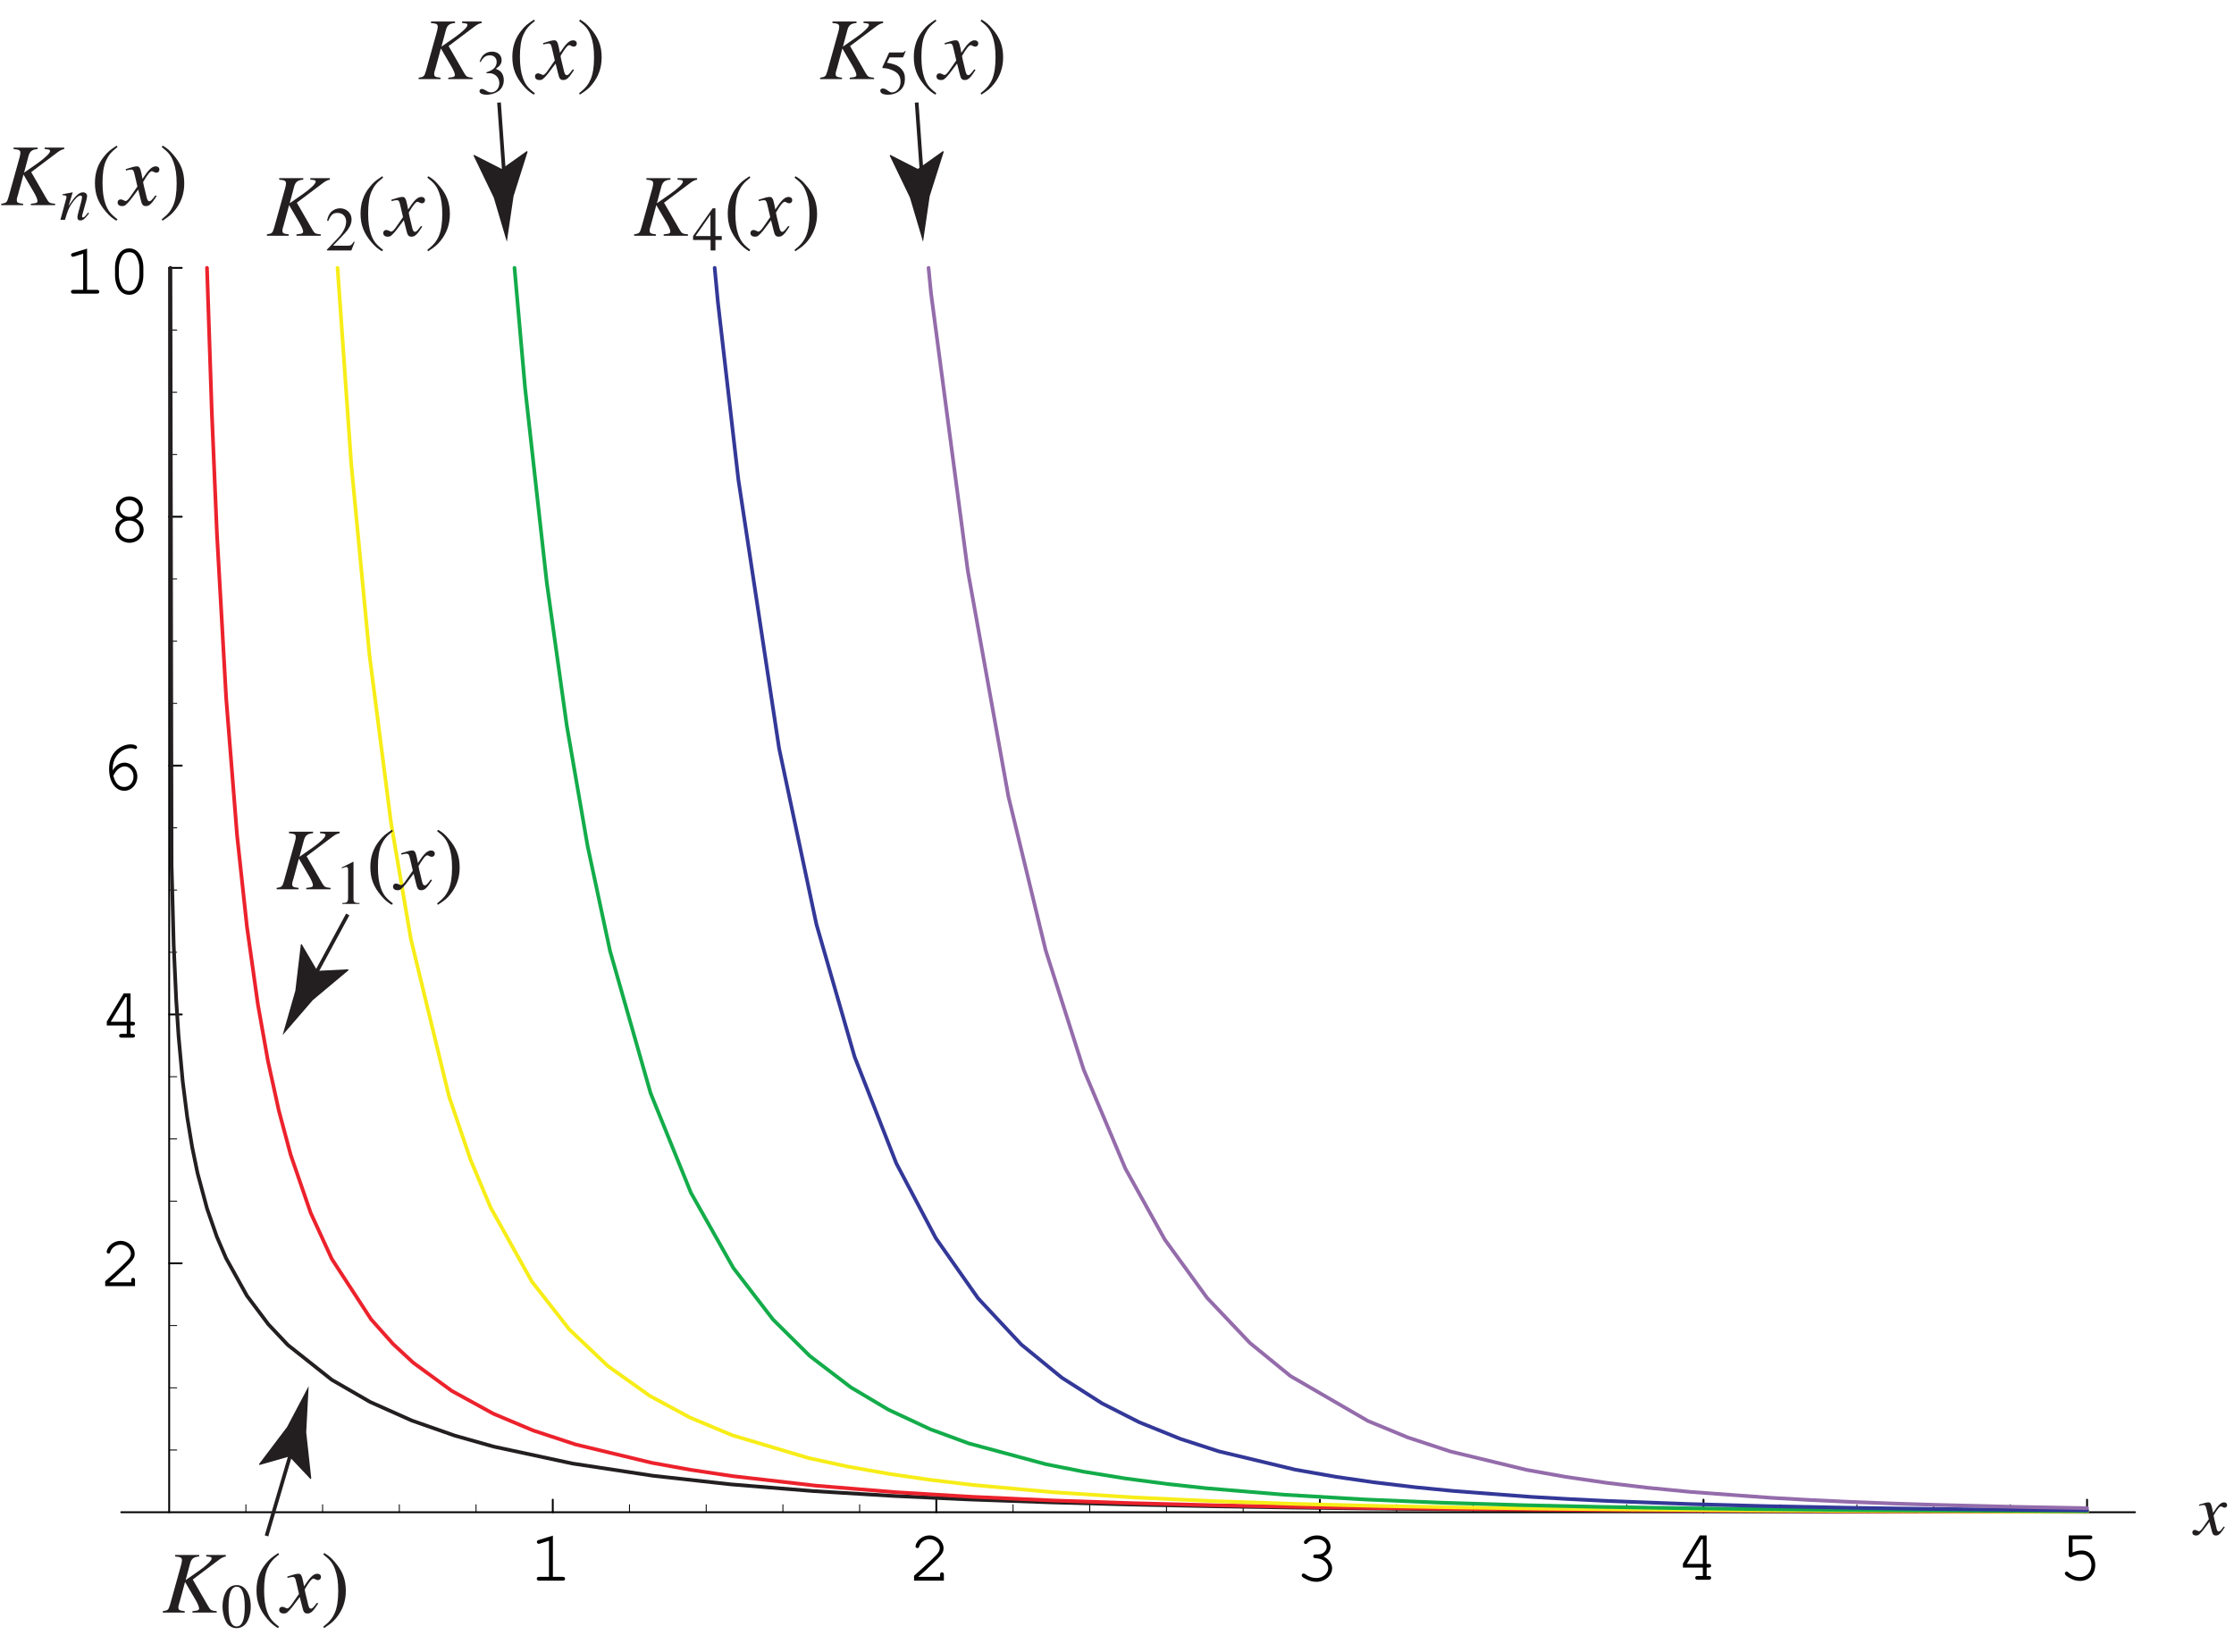 <?xml version="1.0" encoding="UTF-8"?>
<svg xmlns="http://www.w3.org/2000/svg" xmlns:xlink="http://www.w3.org/1999/xlink" width="303.13" height="224.22" viewBox="0 0 303.13 224.22">
<defs>
<g>
<g id="glyph-0-0">
</g>
<g id="glyph-0-1">
<path d="M 3.266 -6.109 L 1.344 -5.516 C 1.156 -5.453 1.094 -5.391 1.094 -5.25 C 1.094 -5.125 1.219 -5 1.328 -5 C 1.359 -5 1.453 -5.031 1.5 -5.031 L 2.734 -5.422 L 2.734 -0.516 L 1.406 -0.516 C 1.188 -0.516 1.078 -0.422 1.078 -0.266 C 1.078 -0.094 1.203 0 1.406 0 L 4.594 0 C 4.812 0 4.922 -0.094 4.922 -0.266 C 4.922 -0.422 4.812 -0.516 4.594 -0.516 L 3.266 -0.516 Z M 3.266 -6.109 "/>
</g>
<g id="glyph-0-2">
<path d="M 1.344 -0.516 C 1.891 -0.969 2.5 -1.531 3.328 -2.328 C 4.578 -3.531 4.781 -3.812 4.781 -4.406 C 4.781 -5.328 3.891 -6.141 2.891 -6.141 C 2.266 -6.141 1.688 -5.859 1.312 -5.391 C 1.109 -5.141 0.984 -4.828 0.984 -4.641 C 0.984 -4.531 1.094 -4.422 1.234 -4.422 C 1.359 -4.422 1.453 -4.484 1.484 -4.641 C 1.656 -5.219 2.25 -5.625 2.891 -5.625 C 3.625 -5.625 4.266 -5.062 4.266 -4.422 C 4.266 -3.984 4.094 -3.734 3.156 -2.844 C 2.328 -2.047 1.578 -1.359 0.875 -0.75 L 0.781 -0.672 L 0.781 0 L 4.828 0 L 4.828 -0.812 C 4.828 -1.016 4.734 -1.125 4.562 -1.125 C 4.391 -1.125 4.312 -1.016 4.312 -0.812 L 4.312 -0.516 Z M 1.344 -0.516 "/>
</g>
<g id="glyph-0-3">
<path d="M 2.781 -3.562 C 2.578 -3.562 2.469 -3.453 2.469 -3.297 C 2.469 -3.141 2.578 -3.047 2.781 -3.047 C 3.734 -3.031 4.5 -2.438 4.5 -1.688 C 4.5 -0.969 3.781 -0.359 2.906 -0.359 C 2.344 -0.359 1.828 -0.531 1.359 -0.891 C 1.266 -0.953 1.219 -0.969 1.141 -0.969 C 1.016 -0.969 0.906 -0.859 0.906 -0.734 C 0.906 -0.562 1.031 -0.438 1.391 -0.266 C 1.906 0.016 2.375 0.156 2.891 0.156 C 4.062 0.156 5.031 -0.672 5.031 -1.688 C 5.031 -2.328 4.562 -2.953 3.875 -3.266 C 4.469 -3.547 4.812 -4.016 4.812 -4.578 C 4.812 -5.469 4.031 -6.141 3 -6.141 C 2.469 -6.141 1.969 -5.984 1.562 -5.688 C 1.328 -5.5 1.203 -5.328 1.203 -5.219 C 1.203 -5.078 1.312 -4.969 1.453 -4.969 C 1.531 -4.969 1.578 -5 1.641 -5.062 C 2 -5.469 2.406 -5.625 3 -5.625 C 3.734 -5.625 4.297 -5.172 4.297 -4.578 C 4.297 -4.25 4.109 -3.953 3.828 -3.766 C 3.594 -3.609 3.391 -3.562 3 -3.562 Z M 2.781 -3.562 "/>
</g>
<g id="glyph-0-4">
<path d="M 3.703 -1.656 L 3.703 -0.516 L 2.984 -0.516 C 2.781 -0.516 2.672 -0.422 2.672 -0.266 C 2.672 -0.094 2.797 0 2.984 0 L 4.5 0 C 4.703 0 4.828 -0.094 4.828 -0.266 C 4.828 -0.422 4.719 -0.516 4.5 -0.516 L 4.219 -0.516 L 4.219 -1.656 L 4.5 -1.656 C 4.719 -1.656 4.828 -1.75 4.828 -1.906 C 4.828 -2.078 4.719 -2.156 4.5 -2.156 L 4.219 -2.156 L 4.219 -6.016 L 3.297 -6.016 L 1 -2.188 L 1 -1.656 Z M 3.703 -2.156 L 1.531 -2.156 L 3.547 -5.5 L 3.703 -5.5 Z M 3.703 -2.156 "/>
</g>
<g id="glyph-0-5">
<path d="M 1.953 -5.5 L 4.312 -5.5 C 4.531 -5.5 4.641 -5.594 4.641 -5.766 C 4.641 -5.922 4.531 -6.016 4.312 -6.016 L 1.438 -6.016 L 1.438 -3.328 C 1.438 -3.172 1.531 -3.062 1.688 -3.062 C 1.75 -3.062 1.797 -3.078 1.922 -3.141 C 2.359 -3.359 2.766 -3.453 3.156 -3.453 C 3.969 -3.453 4.516 -2.875 4.516 -2.031 C 4.516 -1.031 3.875 -0.359 2.922 -0.359 C 2.359 -0.359 1.844 -0.578 1.359 -1 C 1.281 -1.094 1.219 -1.109 1.156 -1.109 C 1.016 -1.109 0.906 -1 0.906 -0.859 C 0.906 -0.703 1.047 -0.562 1.391 -0.344 C 1.906 -0.016 2.406 0.156 2.938 0.156 C 4.172 0.156 5.031 -0.75 5.031 -2.016 C 5.031 -3.156 4.266 -3.969 3.203 -3.969 C 2.781 -3.969 2.438 -3.891 1.953 -3.703 Z M 1.953 -5.5 "/>
</g>
<g id="glyph-0-6">
<path d="M 1.812 -2.609 C 1.797 -2.719 1.797 -2.797 1.797 -2.844 C 1.797 -3.453 1.969 -4.047 2.25 -4.469 C 2.734 -5.188 3.5 -5.625 4.25 -5.625 C 4.422 -5.625 4.578 -5.609 4.672 -5.562 C 4.781 -5.516 4.812 -5.5 4.875 -5.5 C 5.016 -5.5 5.109 -5.609 5.109 -5.734 C 5.109 -5.969 4.75 -6.141 4.25 -6.141 C 3.609 -6.141 2.953 -5.891 2.406 -5.438 C 1.672 -4.812 1.312 -3.953 1.312 -2.797 C 1.312 -1.062 2.156 0.156 3.375 0.156 C 4.359 0.156 5.141 -0.703 5.141 -1.781 C 5.141 -2.812 4.359 -3.656 3.422 -3.656 C 2.766 -3.656 2.172 -3.281 1.812 -2.609 Z M 1.891 -1.891 C 2.109 -2.281 2.219 -2.453 2.359 -2.609 C 2.688 -2.953 3.062 -3.156 3.422 -3.156 C 4.078 -3.156 4.625 -2.531 4.625 -1.781 C 4.625 -0.984 4.094 -0.359 3.375 -0.359 C 2.625 -0.359 2.156 -0.844 1.891 -1.891 Z M 1.891 -1.891 "/>
</g>
<g id="glyph-0-7">
<path d="M 3.875 -3.109 C 4.5 -3.438 4.812 -3.891 4.812 -4.469 C 4.812 -5.391 3.984 -6.141 2.984 -6.141 C 2 -6.141 1.172 -5.391 1.172 -4.469 C 1.172 -3.891 1.5 -3.438 2.125 -3.109 C 1.453 -2.797 1.078 -2.25 1.078 -1.625 C 1.078 -0.641 1.938 0.156 3 0.156 C 4.062 0.156 4.922 -0.641 4.922 -1.625 C 4.922 -2.25 4.531 -2.797 3.875 -3.109 Z M 2.969 -5.625 C 3.703 -5.625 4.281 -5.109 4.281 -4.453 C 4.281 -3.844 3.719 -3.359 2.984 -3.359 C 2.266 -3.359 1.688 -3.844 1.688 -4.453 C 1.688 -5.109 2.266 -5.625 2.969 -5.625 Z M 2.969 -2.859 C 3.781 -2.859 4.391 -2.328 4.391 -1.625 C 4.391 -0.922 3.781 -0.359 3 -0.359 C 2.219 -0.359 1.594 -0.922 1.594 -1.625 C 1.594 -2.312 2.203 -2.859 2.969 -2.859 Z M 2.969 -2.859 "/>
</g>
<g id="glyph-0-8">
<path d="M 4.922 -3.484 C 4.922 -5.062 4.141 -6.141 3 -6.141 C 1.859 -6.141 1.078 -5.062 1.078 -3.484 L 1.078 -2.516 C 1.078 -0.922 1.859 0.156 3 0.156 C 4.141 0.156 4.922 -0.922 4.922 -2.516 Z M 1.594 -3.422 C 1.594 -4.047 1.781 -4.688 2.062 -5.141 C 2.266 -5.469 2.594 -5.625 3 -5.625 C 3.406 -5.625 3.719 -5.469 3.922 -5.141 C 4.219 -4.688 4.391 -4.047 4.391 -3.422 L 4.391 -2.562 C 4.391 -1.953 4.219 -1.297 3.922 -0.844 C 3.719 -0.531 3.391 -0.359 3 -0.359 C 2.609 -0.359 2.266 -0.531 2.062 -0.844 C 1.781 -1.297 1.594 -1.953 1.594 -2.562 Z M 1.594 -3.422 "/>
</g>
<g id="glyph-1-0">
</g>
<g id="glyph-1-1">
<path d="M 4 -1.109 C 3.922 -1.016 3.875 -0.953 3.781 -0.844 C 3.562 -0.531 3.438 -0.438 3.312 -0.438 C 3.188 -0.438 3.094 -0.562 3.016 -0.844 C 2.984 -0.953 2.984 -0.984 2.984 -1 C 2.734 -2.031 2.625 -2.484 2.625 -2.625 C 3.078 -3.406 3.422 -3.844 3.594 -3.844 C 3.656 -3.844 3.75 -3.812 3.844 -3.766 C 3.953 -3.688 4.031 -3.672 4.109 -3.672 C 4.312 -3.672 4.453 -3.812 4.453 -4.031 C 4.453 -4.25 4.281 -4.391 4.047 -4.391 C 3.609 -4.391 3.234 -4.031 2.547 -2.969 L 2.438 -3.516 C 2.297 -4.203 2.188 -4.391 1.906 -4.391 C 1.688 -4.391 1.359 -4.312 0.75 -4.109 C 0.688 -4.094 0.688 -4.094 0.641 -4.062 L 0.672 -3.922 C 1.062 -4.016 1.141 -4.031 1.234 -4.031 C 1.484 -4.031 1.547 -3.938 1.688 -3.344 L 1.969 -2.109 L 1.156 -0.953 C 0.953 -0.641 0.75 -0.469 0.641 -0.469 C 0.594 -0.469 0.484 -0.5 0.391 -0.562 C 0.266 -0.625 0.156 -0.656 0.062 -0.656 C -0.125 -0.656 -0.266 -0.516 -0.266 -0.312 C -0.266 -0.047 -0.078 0.109 0.234 0.109 C 0.531 0.109 0.656 0.016 1.156 -0.578 C 1.422 -0.906 1.641 -1.203 2.047 -1.75 L 2.359 -0.562 C 2.484 -0.047 2.609 0.109 2.938 0.109 C 3.312 0.109 3.562 -0.125 4.141 -1.031 Z M 4 -1.109 "/>
</g>
<g id="glyph-2-0">
</g>
<g id="glyph-2-1">
<path d="M 8.625 -7.812 L 5.969 -7.812 L 5.969 -7.609 C 6.125 -7.609 6.234 -7.594 6.297 -7.578 C 6.438 -7.562 6.562 -7.547 6.641 -7.5 C 6.672 -7.469 6.703 -7.406 6.703 -7.344 C 6.703 -7.062 6.047 -6.422 4.984 -5.672 L 3.172 -4.406 L 3.797 -6.734 C 3.984 -7.328 4.297 -7.562 5.016 -7.609 L 5.016 -7.812 L 1.75 -7.812 L 1.75 -7.609 C 2.5 -7.547 2.672 -7.453 2.672 -7.094 C 2.672 -6.922 2.625 -6.688 2.531 -6.359 L 1.062 -1.078 C 0.844 -0.359 0.781 -0.297 0.078 -0.188 L 0.078 0 L 3.047 0 L 3.047 -0.188 C 2.297 -0.281 2.188 -0.344 2.188 -0.719 C 2.188 -0.844 2.203 -0.938 2.281 -1.188 C 2.312 -1.25 2.328 -1.344 2.359 -1.438 L 3.094 -4.156 L 4.547 -1.672 C 4.828 -1.188 5 -0.766 5 -0.531 C 5 -0.359 4.828 -0.266 4.453 -0.234 C 4.391 -0.234 4.25 -0.219 4.094 -0.188 L 4.094 0 L 7.391 0 L 7.391 -0.188 C 6.641 -0.266 6.562 -0.297 6.234 -0.859 L 4.141 -4.484 L 7.734 -7.188 C 8.062 -7.438 8.344 -7.562 8.625 -7.609 Z M 8.625 -7.812 "/>
</g>
<g id="glyph-2-2">
<path d="M 4.812 -1.328 C 4.703 -1.219 4.656 -1.141 4.547 -1 C 4.266 -0.641 4.125 -0.531 3.984 -0.531 C 3.812 -0.531 3.703 -0.688 3.625 -1.016 C 3.578 -1.141 3.578 -1.172 3.578 -1.203 C 3.281 -2.422 3.141 -2.969 3.141 -3.156 C 3.688 -4.094 4.094 -4.609 4.312 -4.609 C 4.391 -4.609 4.5 -4.562 4.609 -4.5 C 4.75 -4.422 4.828 -4.406 4.938 -4.406 C 5.172 -4.406 5.344 -4.578 5.344 -4.828 C 5.344 -5.094 5.141 -5.266 4.859 -5.266 C 4.328 -5.266 3.891 -4.844 3.047 -3.562 L 2.922 -4.219 C 2.75 -5.031 2.625 -5.266 2.297 -5.266 C 2.016 -5.266 1.641 -5.172 0.891 -4.922 C 0.828 -4.906 0.828 -4.906 0.766 -4.875 L 0.812 -4.703 C 1.281 -4.812 1.359 -4.828 1.484 -4.828 C 1.781 -4.828 1.859 -4.719 2.016 -4 L 2.359 -2.531 L 1.391 -1.141 C 1.141 -0.781 0.906 -0.562 0.781 -0.562 C 0.703 -0.562 0.578 -0.594 0.469 -0.672 C 0.312 -0.75 0.188 -0.781 0.078 -0.781 C -0.156 -0.781 -0.328 -0.609 -0.328 -0.375 C -0.328 -0.062 -0.094 0.125 0.281 0.125 C 0.641 0.125 0.781 0.031 1.391 -0.688 C 1.703 -1.094 1.969 -1.453 2.469 -2.109 L 2.828 -0.672 C 2.969 -0.047 3.125 0.125 3.516 0.125 C 3.969 0.125 4.281 -0.156 4.969 -1.234 Z M 4.812 -1.328 "/>
</g>
<g id="glyph-3-0">
</g>
<g id="glyph-3-1">
<path d="M 2.156 -5.719 C 1.688 -5.719 1.328 -5.594 1.016 -5.281 C 0.531 -4.812 0.203 -3.844 0.203 -2.844 C 0.203 -1.906 0.484 -0.938 0.875 -0.453 C 1.188 -0.078 1.625 0.125 2.125 0.125 C 2.547 0.125 2.906 -0.031 3.219 -0.328 C 3.703 -0.781 4.031 -1.766 4.031 -2.797 C 4.031 -4.531 3.266 -5.719 2.156 -5.719 Z M 2.125 -5.5 C 2.844 -5.5 3.219 -4.547 3.219 -2.781 C 3.219 -1 2.844 -0.109 2.125 -0.109 C 1.391 -0.109 1.016 -1 1.016 -2.766 C 1.016 -4.578 1.391 -5.5 2.125 -5.5 Z M 2.125 -5.5 "/>
</g>
<g id="glyph-3-2">
<path d="M 1 0 L 3.344 0 L 3.344 -0.125 C 2.688 -0.125 2.547 -0.219 2.531 -0.625 L 2.531 -5.703 L 2.469 -5.719 L 0.938 -4.953 L 0.938 -4.828 C 1.266 -4.969 1.469 -5.016 1.547 -5.016 C 1.734 -5.016 1.797 -4.891 1.797 -4.625 L 1.797 -0.781 C 1.781 -0.25 1.641 -0.141 1 -0.125 Z M 1 0 "/>
</g>
<g id="glyph-3-3">
<path d="M 4 -1.953 L 3.141 -1.953 L 3.141 -5.719 L 2.766 -5.719 L 0.109 -1.953 L 0.109 -1.422 L 2.484 -1.422 L 2.484 0 L 3.141 0 L 3.141 -1.422 L 4 -1.422 Z M 2.469 -1.953 L 0.438 -1.953 L 2.469 -4.859 Z M 2.469 -1.953 "/>
</g>
<g id="glyph-3-4">
<path d="M 1.531 -4.938 L 3.188 -4.938 C 3.344 -4.938 3.359 -4.953 3.391 -5.016 L 3.703 -5.766 L 3.641 -5.828 C 3.5 -5.656 3.438 -5.609 3.25 -5.609 L 1.469 -5.609 L 0.547 -3.594 C 0.547 -3.578 0.547 -3.578 0.547 -3.562 C 0.547 -3.5 0.578 -3.484 0.641 -3.484 C 0.922 -3.484 1.25 -3.438 1.594 -3.312 C 2.578 -3 3.016 -2.484 3.016 -1.641 C 3.016 -0.828 2.5 -0.188 1.844 -0.188 C 1.672 -0.188 1.531 -0.25 1.281 -0.438 C 1 -0.641 0.828 -0.719 0.625 -0.719 C 0.391 -0.719 0.266 -0.625 0.266 -0.406 C 0.266 -0.078 0.656 0.125 1.297 0.125 C 2 0.125 2.609 -0.109 3.047 -0.547 C 3.438 -0.922 3.609 -1.406 3.609 -2.047 C 3.609 -2.656 3.453 -3.047 3.031 -3.469 C 2.656 -3.844 2.172 -4.047 1.172 -4.219 Z M 1.531 -4.938 "/>
</g>
<g id="glyph-3-5">
<path d="M 1.297 -2.797 C 1.797 -2.797 1.984 -2.781 2.188 -2.703 C 2.719 -2.5 3.047 -2.031 3.047 -1.453 C 3.047 -0.734 2.562 -0.188 1.938 -0.188 C 1.703 -0.188 1.531 -0.25 1.219 -0.453 C 0.969 -0.594 0.828 -0.656 0.688 -0.656 C 0.484 -0.656 0.359 -0.547 0.359 -0.359 C 0.359 -0.062 0.734 0.125 1.328 0.125 C 1.969 0.125 2.641 -0.109 3.047 -0.453 C 3.438 -0.797 3.656 -1.281 3.656 -1.859 C 3.656 -2.297 3.516 -2.688 3.281 -2.953 C 3.094 -3.141 2.938 -3.234 2.578 -3.391 C 3.156 -3.797 3.359 -4.109 3.359 -4.562 C 3.359 -5.266 2.828 -5.719 2.047 -5.719 C 1.625 -5.719 1.25 -5.578 0.938 -5.312 C 0.688 -5.078 0.562 -4.859 0.375 -4.359 L 0.516 -4.312 C 0.844 -4.953 1.234 -5.219 1.766 -5.219 C 2.328 -5.219 2.688 -4.859 2.688 -4.312 C 2.688 -4 2.562 -3.703 2.359 -3.484 C 2.094 -3.234 1.859 -3.109 1.281 -2.906 Z M 1.297 -2.797 "/>
</g>
<g id="glyph-3-6">
<path d="M 4.016 -1.156 L 3.906 -1.203 C 3.594 -0.719 3.5 -0.656 3.109 -0.641 L 1.078 -0.641 L 2.5 -2.141 C 3.266 -2.922 3.594 -3.562 3.594 -4.219 C 3.594 -5.078 2.906 -5.719 2.031 -5.719 C 1.562 -5.719 1.125 -5.531 0.797 -5.203 C 0.531 -4.906 0.406 -4.641 0.266 -4.047 L 0.438 -4 C 0.781 -4.828 1.078 -5.094 1.672 -5.094 C 2.391 -5.094 2.859 -4.609 2.859 -3.906 C 2.859 -3.234 2.469 -2.453 1.766 -1.703 L 0.25 -0.109 L 0.25 0 L 3.562 0 Z M 4.016 -1.156 "/>
</g>
<g id="glyph-4-0">
</g>
<g id="glyph-4-1">
<path d="M 3.531 -8.078 C 2.641 -7.5 2.281 -7.203 1.844 -6.641 C 0.984 -5.609 0.578 -4.406 0.578 -3.016 C 0.578 -1.484 1.016 -0.328 2.062 0.891 C 2.562 1.469 2.875 1.734 3.484 2.109 L 3.641 1.922 C 2.672 1.172 2.344 0.734 2.016 -0.141 C 1.734 -0.938 1.609 -1.844 1.609 -3.047 C 1.609 -4.297 1.75 -5.297 2.078 -6.031 C 2.422 -6.766 2.766 -7.203 3.641 -7.891 Z M 3.531 -8.078 "/>
</g>
<g id="glyph-4-2">
<path d="M 0.453 2.109 C 1.344 1.531 1.703 1.234 2.141 0.688 C 2.984 -0.359 3.406 -1.547 3.406 -2.953 C 3.406 -4.484 2.969 -5.641 1.906 -6.859 C 1.422 -7.438 1.109 -7.703 0.484 -8.078 L 0.344 -7.891 C 1.297 -7.141 1.625 -6.719 1.953 -5.828 C 2.25 -5.016 2.375 -4.125 2.375 -2.922 C 2.375 -1.656 2.219 -0.688 1.906 0.047 C 1.578 0.781 1.203 1.234 0.344 1.922 Z M 0.453 2.109 "/>
</g>
<g id="glyph-5-0">
</g>
<g id="glyph-5-1">
<path d="M 3.891 -0.984 C 3.438 -0.422 3.344 -0.328 3.203 -0.328 C 3.125 -0.328 3.062 -0.375 3.062 -0.453 C 3.062 -0.531 3.094 -0.688 3.188 -0.984 L 3.672 -2.734 C 3.703 -2.906 3.75 -3.094 3.75 -3.219 C 3.75 -3.531 3.516 -3.734 3.188 -3.734 C 2.641 -3.734 2.109 -3.219 1.234 -1.875 L 1.797 -3.719 L 1.781 -3.734 C 1.328 -3.641 1.141 -3.609 0.406 -3.469 L 0.406 -3.344 C 0.844 -3.328 0.953 -3.281 0.953 -3.109 C 0.953 -3.062 0.938 -3 0.938 -2.969 L 0.125 0 L 0.75 0 C 1.156 -1.344 1.234 -1.531 1.594 -2.094 C 2.109 -2.875 2.547 -3.297 2.859 -3.297 C 2.984 -3.297 3.062 -3.203 3.062 -3.062 C 3.062 -2.953 3 -2.672 2.938 -2.406 L 2.562 -1.016 C 2.453 -0.578 2.438 -0.469 2.438 -0.375 C 2.438 -0.062 2.547 0.078 2.828 0.078 C 3.203 0.078 3.422 -0.094 4.016 -0.875 Z M 3.891 -0.984 "/>
</g>
</g>
<clipPath id="clip-0">
<path clip-rule="nonzero" d="M 297 203 L 302.172 203 L 302.172 209 L 297 209 Z M 297 203 "/>
</clipPath>
<clipPath id="clip-1">
<path clip-rule="nonzero" d="M 0.094 20 L 9 20 L 9 28 L 0.094 28 Z M 0.094 20 "/>
</clipPath>
</defs>
<path fill="none" stroke-width="2.5" stroke-linecap="round" stroke-linejoin="round" stroke="rgb(0%, 0%, 0%)" stroke-opacity="1" stroke-miterlimit="10" d="M 749.139 182.168 L 749.139 199.219 " transform="matrix(0.1, 0, 0, -0.1, 0.092, 223.443)"/>
<g fill="rgb(0%, 0%, 0%)" fill-opacity="1">
<use xlink:href="#glyph-0-1" x="71.755" y="214.513"/>
</g>
<path fill="none" stroke-width="2.5" stroke-linecap="round" stroke-linejoin="round" stroke="rgb(0%, 0%, 0%)" stroke-opacity="1" stroke-miterlimit="10" d="M 1269.576 182.168 L 1269.576 199.219 " transform="matrix(0.1, 0, 0, -0.1, 0.092, 223.443)"/>
<g fill="rgb(0%, 0%, 0%)" fill-opacity="1">
<use xlink:href="#glyph-0-2" x="123.246" y="214.513"/>
</g>
<path fill="none" stroke-width="2.5" stroke-linecap="round" stroke-linejoin="round" stroke="rgb(0%, 0%, 0%)" stroke-opacity="1" stroke-miterlimit="10" d="M 1790.052 182.168 L 1790.052 199.219 " transform="matrix(0.1, 0, 0, -0.1, 0.092, 223.443)"/>
<g fill="rgb(0%, 0%, 0%)" fill-opacity="1">
<use xlink:href="#glyph-0-3" x="175.723" y="214.513"/>
</g>
<path fill="none" stroke-width="2.5" stroke-linecap="round" stroke-linejoin="round" stroke="rgb(0%, 0%, 0%)" stroke-opacity="1" stroke-miterlimit="10" d="M 2310.528 182.168 L 2310.528 199.219 " transform="matrix(0.1, 0, 0, -0.1, 0.092, 223.443)"/>
<g fill="rgb(0%, 0%, 0%)" fill-opacity="1">
<use xlink:href="#glyph-0-4" x="227.353" y="214.393"/>
</g>
<path fill="none" stroke-width="2.5" stroke-linecap="round" stroke-linejoin="round" stroke="rgb(0%, 0%, 0%)" stroke-opacity="1" stroke-miterlimit="10" d="M 2831.004 182.168 L 2831.004 199.219 " transform="matrix(0.1, 0, 0, -0.1, 0.092, 223.443)"/>
<g fill="rgb(0%, 0%, 0%)" fill-opacity="1">
<use xlink:href="#glyph-0-5" x="279.272" y="214.393"/>
</g>
<path fill="none" stroke-width="1.25" stroke-linecap="round" stroke-linejoin="round" stroke="rgb(0%, 0%, 0%)" stroke-opacity="1" stroke-miterlimit="10" d="M 332.734 182.168 L 332.734 192.399 " transform="matrix(0.1, 0, 0, -0.1, 0.092, 223.443)"/>
<path fill="none" stroke-width="1.25" stroke-linecap="round" stroke-linejoin="round" stroke="rgb(0%, 0%, 0%)" stroke-opacity="1" stroke-miterlimit="10" d="M 436.806 182.168 L 436.806 192.399 " transform="matrix(0.1, 0, 0, -0.1, 0.092, 223.443)"/>
<path fill="none" stroke-width="1.25" stroke-linecap="round" stroke-linejoin="round" stroke="rgb(0%, 0%, 0%)" stroke-opacity="1" stroke-miterlimit="10" d="M 540.917 182.168 L 540.917 192.399 " transform="matrix(0.1, 0, 0, -0.1, 0.092, 223.443)"/>
<path fill="none" stroke-width="1.25" stroke-linecap="round" stroke-linejoin="round" stroke="rgb(0%, 0%, 0%)" stroke-opacity="1" stroke-miterlimit="10" d="M 645.028 182.168 L 645.028 192.399 " transform="matrix(0.1, 0, 0, -0.1, 0.092, 223.443)"/>
<path fill="none" stroke-width="1.25" stroke-linecap="round" stroke-linejoin="round" stroke="rgb(0%, 0%, 0%)" stroke-opacity="1" stroke-miterlimit="10" d="M 853.21 182.168 L 853.21 192.399 " transform="matrix(0.1, 0, 0, -0.1, 0.092, 223.443)"/>
<path fill="none" stroke-width="1.25" stroke-linecap="round" stroke-linejoin="round" stroke="rgb(0%, 0%, 0%)" stroke-opacity="1" stroke-miterlimit="10" d="M 957.321 182.168 L 957.321 192.399 " transform="matrix(0.1, 0, 0, -0.1, 0.092, 223.443)"/>
<path fill="none" stroke-width="1.25" stroke-linecap="round" stroke-linejoin="round" stroke="rgb(0%, 0%, 0%)" stroke-opacity="1" stroke-miterlimit="10" d="M 1061.393 182.168 L 1061.393 192.399 " transform="matrix(0.1, 0, 0, -0.1, 0.092, 223.443)"/>
<path fill="none" stroke-width="1.25" stroke-linecap="round" stroke-linejoin="round" stroke="rgb(0%, 0%, 0%)" stroke-opacity="1" stroke-miterlimit="10" d="M 1165.504 182.168 L 1165.504 192.399 " transform="matrix(0.1, 0, 0, -0.1, 0.092, 223.443)"/>
<path fill="none" stroke-width="1.25" stroke-linecap="round" stroke-linejoin="round" stroke="rgb(0%, 0%, 0%)" stroke-opacity="1" stroke-miterlimit="10" d="M 1373.687 182.168 L 1373.687 192.399 " transform="matrix(0.1, 0, 0, -0.1, 0.092, 223.443)"/>
<path fill="none" stroke-width="1.25" stroke-linecap="round" stroke-linejoin="round" stroke="rgb(0%, 0%, 0%)" stroke-opacity="1" stroke-miterlimit="10" d="M 1477.758 182.168 L 1477.758 192.399 " transform="matrix(0.1, 0, 0, -0.1, 0.092, 223.443)"/>
<path fill="none" stroke-width="1.25" stroke-linecap="round" stroke-linejoin="round" stroke="rgb(0%, 0%, 0%)" stroke-opacity="1" stroke-miterlimit="10" d="M 1581.869 182.168 L 1581.869 192.399 " transform="matrix(0.1, 0, 0, -0.1, 0.092, 223.443)"/>
<path fill="none" stroke-width="1.25" stroke-linecap="round" stroke-linejoin="round" stroke="rgb(0%, 0%, 0%)" stroke-opacity="1" stroke-miterlimit="10" d="M 1685.941 182.168 L 1685.941 192.399 " transform="matrix(0.1, 0, 0, -0.1, 0.092, 223.443)"/>
<path fill="none" stroke-width="1.25" stroke-linecap="round" stroke-linejoin="round" stroke="rgb(0%, 0%, 0%)" stroke-opacity="1" stroke-miterlimit="10" d="M 1894.124 182.168 L 1894.124 192.399 " transform="matrix(0.1, 0, 0, -0.1, 0.092, 223.443)"/>
<path fill="none" stroke-width="1.25" stroke-linecap="round" stroke-linejoin="round" stroke="rgb(0%, 0%, 0%)" stroke-opacity="1" stroke-miterlimit="10" d="M 1998.234 182.168 L 1998.234 192.399 " transform="matrix(0.1, 0, 0, -0.1, 0.092, 223.443)"/>
<path fill="none" stroke-width="1.25" stroke-linecap="round" stroke-linejoin="round" stroke="rgb(0%, 0%, 0%)" stroke-opacity="1" stroke-miterlimit="10" d="M 2102.345 182.168 L 2102.345 192.399 " transform="matrix(0.1, 0, 0, -0.1, 0.092, 223.443)"/>
<path fill="none" stroke-width="1.25" stroke-linecap="round" stroke-linejoin="round" stroke="rgb(0%, 0%, 0%)" stroke-opacity="1" stroke-miterlimit="10" d="M 2206.456 182.168 L 2206.456 192.399 " transform="matrix(0.1, 0, 0, -0.1, 0.092, 223.443)"/>
<path fill="none" stroke-width="1.25" stroke-linecap="round" stroke-linejoin="round" stroke="rgb(0%, 0%, 0%)" stroke-opacity="1" stroke-miterlimit="10" d="M 2414.639 182.168 L 2414.639 192.399 " transform="matrix(0.1, 0, 0, -0.1, 0.092, 223.443)"/>
<path fill="none" stroke-width="1.25" stroke-linecap="round" stroke-linejoin="round" stroke="rgb(0%, 0%, 0%)" stroke-opacity="1" stroke-miterlimit="10" d="M 2518.711 182.168 L 2518.711 192.399 " transform="matrix(0.1, 0, 0, -0.1, 0.092, 223.443)"/>
<path fill="none" stroke-width="1.25" stroke-linecap="round" stroke-linejoin="round" stroke="rgb(0%, 0%, 0%)" stroke-opacity="1" stroke-miterlimit="10" d="M 2622.822 182.168 L 2622.822 192.399 " transform="matrix(0.1, 0, 0, -0.1, 0.092, 223.443)"/>
<path fill="none" stroke-width="1.25" stroke-linecap="round" stroke-linejoin="round" stroke="rgb(0%, 0%, 0%)" stroke-opacity="1" stroke-miterlimit="10" d="M 2726.932 182.168 L 2726.932 192.399 " transform="matrix(0.1, 0, 0, -0.1, 0.092, 223.443)"/>
<path fill="none" stroke-width="2.5" stroke-linecap="round" stroke-linejoin="round" stroke="rgb(0%, 0%, 0%)" stroke-opacity="1" stroke-miterlimit="10" d="M 163.593 182.168 L 2896.074 182.168 " transform="matrix(0.1, 0, 0, -0.1, 0.092, 223.443)"/>
<g clip-path="url(#clip-0)">
<g fill="rgb(13.73%, 12.16%, 12.549%)" fill-opacity="1">
<use xlink:href="#glyph-1-1" x="297.744" y="208.279"/>
</g>
</g>
<path fill="none" stroke-width="2.5" stroke-linecap="round" stroke-linejoin="round" stroke="rgb(0%, 0%, 0%)" stroke-opacity="1" stroke-miterlimit="10" d="M 228.623 519.94 L 245.714 519.94 " transform="matrix(0.1, 0, 0, -0.1, 0.092, 223.443)"/>
<g fill="rgb(0%, 0%, 0%)" fill-opacity="1">
<use xlink:href="#glyph-0-2" x="13.493" y="174.541"/>
</g>
<path fill="none" stroke-width="2.5" stroke-linecap="round" stroke-linejoin="round" stroke="rgb(0%, 0%, 0%)" stroke-opacity="1" stroke-miterlimit="10" d="M 228.623 857.674 L 245.714 857.674 " transform="matrix(0.1, 0, 0, -0.1, 0.092, 223.443)"/>
<g fill="rgb(0%, 0%, 0%)" fill-opacity="1">
<use xlink:href="#glyph-0-4" x="13.493" y="140.824"/>
</g>
<path fill="none" stroke-width="2.5" stroke-linecap="round" stroke-linejoin="round" stroke="rgb(0%, 0%, 0%)" stroke-opacity="1" stroke-miterlimit="10" d="M 228.623 1195.446 L 245.714 1195.446 " transform="matrix(0.1, 0, 0, -0.1, 0.092, 223.443)"/>
<g fill="rgb(0%, 0%, 0%)" fill-opacity="1">
<use xlink:href="#glyph-0-6" x="13.493" y="107.159"/>
</g>
<path fill="none" stroke-width="2.5" stroke-linecap="round" stroke-linejoin="round" stroke="rgb(0%, 0%, 0%)" stroke-opacity="1" stroke-miterlimit="10" d="M 228.623 1533.18 L 245.714 1533.18 " transform="matrix(0.1, 0, 0, -0.1, 0.092, 223.443)"/>
<g fill="rgb(0%, 0%, 0%)" fill-opacity="1">
<use xlink:href="#glyph-0-7" x="14.569" y="73.505"/>
</g>
<path fill="none" stroke-width="2.5" stroke-linecap="round" stroke-linejoin="round" stroke="rgb(0%, 0%, 0%)" stroke-opacity="1" stroke-miterlimit="10" d="M 228.623 1870.913 L 245.714 1870.913 " transform="matrix(0.1, 0, 0, -0.1, 0.092, 223.443)"/>
<g fill="rgb(0%, 0%, 0%)" fill-opacity="1">
<use xlink:href="#glyph-0-1" x="8.55" y="39.849"/>
<use xlink:href="#glyph-0-8" x="14.53" y="39.849"/>
</g>
<path fill="none" stroke-width="1.25" stroke-linecap="round" stroke-linejoin="round" stroke="rgb(0%, 0%, 0%)" stroke-opacity="1" stroke-miterlimit="10" d="M 228.623 266.601 L 238.893 266.601 " transform="matrix(0.1, 0, 0, -0.1, 0.092, 223.443)"/>
<path fill="none" stroke-width="1.25" stroke-linecap="round" stroke-linejoin="round" stroke="rgb(0%, 0%, 0%)" stroke-opacity="1" stroke-miterlimit="10" d="M 228.623 351.035 L 238.893 351.035 " transform="matrix(0.1, 0, 0, -0.1, 0.092, 223.443)"/>
<path fill="none" stroke-width="1.25" stroke-linecap="round" stroke-linejoin="round" stroke="rgb(0%, 0%, 0%)" stroke-opacity="1" stroke-miterlimit="10" d="M 228.623 435.507 L 238.893 435.507 " transform="matrix(0.1, 0, 0, -0.1, 0.092, 223.443)"/>
<path fill="none" stroke-width="1.25" stroke-linecap="round" stroke-linejoin="round" stroke="rgb(0%, 0%, 0%)" stroke-opacity="1" stroke-miterlimit="10" d="M 228.623 604.374 L 238.893 604.374 " transform="matrix(0.1, 0, 0, -0.1, 0.092, 223.443)"/>
<path fill="none" stroke-width="1.25" stroke-linecap="round" stroke-linejoin="round" stroke="rgb(0%, 0%, 0%)" stroke-opacity="1" stroke-miterlimit="10" d="M 228.623 688.807 L 238.893 688.807 " transform="matrix(0.1, 0, 0, -0.1, 0.092, 223.443)"/>
<path fill="none" stroke-width="1.25" stroke-linecap="round" stroke-linejoin="round" stroke="rgb(0%, 0%, 0%)" stroke-opacity="1" stroke-miterlimit="10" d="M 228.623 773.24 L 238.893 773.24 " transform="matrix(0.1, 0, 0, -0.1, 0.092, 223.443)"/>
<path fill="none" stroke-width="1.25" stroke-linecap="round" stroke-linejoin="round" stroke="rgb(0%, 0%, 0%)" stroke-opacity="1" stroke-miterlimit="10" d="M 228.623 942.107 L 238.893 942.107 " transform="matrix(0.1, 0, 0, -0.1, 0.092, 223.443)"/>
<path fill="none" stroke-width="1.25" stroke-linecap="round" stroke-linejoin="round" stroke="rgb(0%, 0%, 0%)" stroke-opacity="1" stroke-miterlimit="10" d="M 228.623 1026.54 L 238.893 1026.54 " transform="matrix(0.1, 0, 0, -0.1, 0.092, 223.443)"/>
<path fill="none" stroke-width="1.25" stroke-linecap="round" stroke-linejoin="round" stroke="rgb(0%, 0%, 0%)" stroke-opacity="1" stroke-miterlimit="10" d="M 228.623 1110.974 L 238.893 1110.974 " transform="matrix(0.1, 0, 0, -0.1, 0.092, 223.443)"/>
<path fill="none" stroke-width="1.25" stroke-linecap="round" stroke-linejoin="round" stroke="rgb(0%, 0%, 0%)" stroke-opacity="1" stroke-miterlimit="10" d="M 228.623 1279.88 L 238.893 1279.88 " transform="matrix(0.1, 0, 0, -0.1, 0.092, 223.443)"/>
<path fill="none" stroke-width="1.25" stroke-linecap="round" stroke-linejoin="round" stroke="rgb(0%, 0%, 0%)" stroke-opacity="1" stroke-miterlimit="10" d="M 228.623 1364.274 L 238.893 1364.274 " transform="matrix(0.1, 0, 0, -0.1, 0.092, 223.443)"/>
<path fill="none" stroke-width="1.25" stroke-linecap="round" stroke-linejoin="round" stroke="rgb(0%, 0%, 0%)" stroke-opacity="1" stroke-miterlimit="10" d="M 228.623 1448.746 L 238.893 1448.746 " transform="matrix(0.1, 0, 0, -0.1, 0.092, 223.443)"/>
<path fill="none" stroke-width="1.25" stroke-linecap="round" stroke-linejoin="round" stroke="rgb(0%, 0%, 0%)" stroke-opacity="1" stroke-miterlimit="10" d="M 228.623 1617.613 L 238.893 1617.613 " transform="matrix(0.1, 0, 0, -0.1, 0.092, 223.443)"/>
<path fill="none" stroke-width="1.25" stroke-linecap="round" stroke-linejoin="round" stroke="rgb(0%, 0%, 0%)" stroke-opacity="1" stroke-miterlimit="10" d="M 228.623 1702.046 L 238.893 1702.046 " transform="matrix(0.1, 0, 0, -0.1, 0.092, 223.443)"/>
<path fill="none" stroke-width="1.25" stroke-linecap="round" stroke-linejoin="round" stroke="rgb(0%, 0%, 0%)" stroke-opacity="1" stroke-miterlimit="10" d="M 228.623 1786.519 L 238.893 1786.519 " transform="matrix(0.1, 0, 0, -0.1, 0.092, 223.443)"/>
<path fill="none" stroke-width="2.5" stroke-linecap="round" stroke-linejoin="round" stroke="rgb(0%, 0%, 0%)" stroke-opacity="1" stroke-miterlimit="10" d="M 228.623 182.168 L 228.623 1870.913 " transform="matrix(0.1, 0, 0, -0.1, 0.092, 223.443)"/>
<path fill="none" stroke-width="5" stroke-linecap="round" stroke-linejoin="round" stroke="rgb(13.73%, 12.16%, 12.549%)" stroke-opacity="1" stroke-miterlimit="10" d="M 230.348 1870.913 L 231.877 1060.957 L 234.777 951.711 L 238.148 877.743 L 241.324 828.941 L 247.007 766.694 L 253.161 718.049 L 259.943 677.048 L 267.116 642.396 L 280.052 594.143 L 293.34 555.925 L 305.805 526.879 L 334.184 475.881 L 363.191 437.232 L 389.65 409.166 L 449.349 361.814 L 501.209 331.867 L 557.85 306.584 L 616.099 286.161 L 668.9 271.227 L 775.833 248.256 L 885.314 231.636 L 990.64 219.994 L 1102.669 210.861 L 1210.582 204.315 L 1314.34 199.494 L 1424.801 195.574 L 1531.146 192.673 L 1644.155 190.282 L 1753.009 188.518 L 1857.747 187.225 L 1969.188 186.127 L 2076.474 185.265 L 2179.645 184.637 L 2289.478 184.128 L 2395.197 183.736 L 2507.617 183.383 L 2615.883 183.148 L 2720.034 182.952 L 2830.887 182.795 L 2831.004 182.795 " transform="matrix(0.1, 0, 0, -0.1, 0.092, 223.443)"/>
<path fill="none" stroke-width="5" stroke-linecap="round" stroke-linejoin="round" stroke="rgb(92.32%, 13.478%, 17.372%)" stroke-opacity="1" stroke-miterlimit="10" d="M 279.934 1870.913 L 280.052 1868.012 L 286.519 1673.941 L 293.457 1509.621 L 305.922 1287.562 L 320.739 1100.978 L 334.184 976.602 L 349.041 871.197 L 362.682 794.486 L 377.381 727.378 L 393.492 667.248 L 420.656 588.381 L 449.349 525.82 L 502.659 443.896 L 532.528 410.42 L 559.771 385.137 L 611.944 346.919 L 668.664 315.795 L 722.68 293.06 L 780.105 274.127 L 883.276 249.276 L 936.115 239.711 L 993.149 231.166 L 1105.57 218.27 L 1213.796 209.372 L 1317.946 203.1 L 1428.76 198.082 L 1535.458 194.476 L 1648.859 191.576 L 1758.105 189.459 L 1863.196 187.891 L 1975.029 186.637 L 2082.707 185.657 L 2186.191 184.951 L 2296.456 184.363 L 2402.527 183.893 L 2515.34 183.501 L 2623.958 183.226 L 2728.461 182.991 L 2831.004 182.834 " transform="matrix(0.1, 0, 0, -0.1, 0.092, 223.443)"/>
<path fill="none" stroke-width="5" stroke-linecap="round" stroke-linejoin="round" stroke="rgb(96.738%, 92.749%, 9.641%)" stroke-opacity="1" stroke-miterlimit="10" d="M 457.111 1870.913 L 475.651 1605.187 L 500.346 1346.125 L 529.706 1117.52 L 556.635 959.864 L 608.338 746.546 L 637.619 660.31 L 664.901 595.437 L 720.798 495.167 L 771.599 430.255 L 824.008 380.473 L 880.845 340.059 L 935.135 310.739 L 992.678 286.632 L 1096.162 255.704 L 1149.315 244.141 L 1206.388 234.067 L 1260.364 226.227 L 1319.201 219.171 L 1427.859 209.332 L 1539.065 202.159 L 1646.115 197.22 L 1759.869 193.379 L 1869.507 190.674 L 1974.99 188.714 L 2087.176 187.146 L 2195.206 186.009 L 2299.121 185.186 L 2409.7 184.481 L 2516.163 184.01 L 2629.368 183.579 L 2738.339 183.265 L 2831.004 183.069 " transform="matrix(0.1, 0, 0, -0.1, 0.092, 223.443)"/>
<path fill="none" stroke-width="5" stroke-linecap="round" stroke-linejoin="round" stroke="rgb(7.423%, 67.311%, 29.041%)" stroke-opacity="1" stroke-miterlimit="10" d="M 697.201 1870.913 L 711.547 1707.887 L 740.946 1444.199 L 768.189 1249.422 L 796.373 1086.357 L 826.83 943.91 L 881.982 750.545 L 936.585 615.741 L 994.129 513.708 L 1047.909 443.778 L 1098.043 394.074 L 1153.784 351.505 L 1204.506 321.361 L 1261.148 294.902 L 1313.556 275.578 L 1418.412 247.276 L 1469.527 237.163 L 1525.855 228.03 L 1583.28 220.465 L 1635.845 214.742 L 1741.681 205.922 L 1850.104 199.533 L 1954.411 195.143 L 2065.381 191.772 L 2172.197 189.38 L 2285.755 187.538 L 2395.118 186.245 L 2500.366 185.265 L 2612.316 184.559 L 2720.151 184.01 L 2823.831 183.579 L 2831.004 183.54 " transform="matrix(0.1, 0, 0, -0.1, 0.092, 223.443)"/>
<path fill="none" stroke-width="5" stroke-linecap="round" stroke-linejoin="round" stroke="rgb(20.05%, 21.967%, 59.74%)" stroke-opacity="1" stroke-miterlimit="10" d="M 968.806 1870.913 L 973.197 1824.345 L 1000.988 1583.432 L 1056.258 1218.691 L 1106.863 980.051 L 1158.683 800.209 L 1215.247 655.684 L 1268.948 554.004 L 1326.256 472.471 L 1384.662 409.911 L 1439.775 364.793 L 1494.574 329.828 L 1545.023 304.232 L 1600.763 281.693 L 1652.857 264.798 L 1756.498 239.946 L 1812.042 230.186 L 1862.765 222.856 L 1919.21 216.114 L 1971.54 210.979 L 2076.2 203.021 L 2127.119 200.082 L 2183.368 197.338 L 2293.124 193.222 L 2398.803 190.36 L 2511.106 188.165 L 2619.294 186.637 L 2723.326 185.578 L 2831.004 184.716 " transform="matrix(0.1, 0, 0, -0.1, 0.092, 223.443)"/>
<path fill="none" stroke-width="5" stroke-linecap="round" stroke-linejoin="round" stroke="rgb(57.927%, 42.265%, 66.843%)" stroke-opacity="1" stroke-miterlimit="10" d="M 1259.031 1870.913 L 1262.363 1836.575 L 1312.302 1459.722 L 1367.376 1153.543 L 1417.942 944.733 L 1469.566 782.648 L 1526.09 648.55 L 1579.596 552.162 L 1636.865 473.216 L 1695.113 411.87 L 1750.148 366.949 L 1855.2 306.035 L 1909.411 283.613 L 1966.876 264.681 L 2070.359 239.672 L 2123.395 230.186 L 2180.468 221.876 L 2234.366 215.447 L 2293.163 209.724 L 2401.743 201.767 L 2455.523 198.749 L 2512.831 196.083 L 2567.473 194.006 L 2626.545 192.124 L 2736.066 189.42 L 2831.004 187.695 " transform="matrix(0.1, 0, 0, -0.1, 0.092, 223.443)"/>
<g fill="rgb(13.73%, 12.16%, 12.549%)" fill-opacity="1">
<use xlink:href="#glyph-2-1" x="22.016" y="218.842"/>
</g>
<g fill="rgb(13.73%, 12.16%, 12.549%)" fill-opacity="1">
<use xlink:href="#glyph-3-1" x="29.992" y="220.835"/>
</g>
<g fill="rgb(13.73%, 12.16%, 12.549%)" fill-opacity="1">
<use xlink:href="#glyph-4-1" x="34.227" y="218.842"/>
</g>
<g fill="rgb(13.73%, 12.16%, 12.549%)" fill-opacity="1">
<use xlink:href="#glyph-2-2" x="38.209" y="218.842"/>
</g>
<g fill="rgb(13.73%, 12.16%, 12.549%)" fill-opacity="1">
<use xlink:href="#glyph-4-2" x="43.519" y="218.842"/>
</g>
<g fill="rgb(13.73%, 12.16%, 12.549%)" fill-opacity="1">
<use xlink:href="#glyph-2-1" x="37.461" y="120.685"/>
</g>
<g fill="rgb(13.73%, 12.16%, 12.549%)" fill-opacity="1">
<use xlink:href="#glyph-3-2" x="45.437" y="122.678"/>
</g>
<g fill="rgb(13.73%, 12.16%, 12.549%)" fill-opacity="1">
<use xlink:href="#glyph-4-1" x="49.672" y="120.685"/>
</g>
<g fill="rgb(13.73%, 12.16%, 12.549%)" fill-opacity="1">
<use xlink:href="#glyph-2-2" x="53.654" y="120.685"/>
</g>
<g fill="rgb(13.73%, 12.16%, 12.549%)" fill-opacity="1">
<use xlink:href="#glyph-4-2" x="58.964" y="120.685"/>
</g>
<g fill="rgb(13.73%, 12.16%, 12.549%)" fill-opacity="1">
<use xlink:href="#glyph-2-1" x="85.959" y="31.993"/>
</g>
<g fill="rgb(13.73%, 12.16%, 12.549%)" fill-opacity="1">
<use xlink:href="#glyph-3-3" x="93.935" y="33.987"/>
</g>
<g fill="rgb(13.73%, 12.16%, 12.549%)" fill-opacity="1">
<use xlink:href="#glyph-4-1" x="98.171" y="31.993"/>
</g>
<g fill="rgb(13.73%, 12.16%, 12.549%)" fill-opacity="1">
<use xlink:href="#glyph-2-2" x="102.153" y="31.993"/>
</g>
<g fill="rgb(13.73%, 12.16%, 12.549%)" fill-opacity="1">
<use xlink:href="#glyph-4-2" x="107.463" y="31.993"/>
</g>
<g fill="rgb(13.73%, 12.16%, 12.549%)" fill-opacity="1">
<use xlink:href="#glyph-2-1" x="111.204" y="10.734"/>
</g>
<g fill="rgb(13.73%, 12.16%, 12.549%)" fill-opacity="1">
<use xlink:href="#glyph-3-4" x="119.18" y="12.727"/>
</g>
<g fill="rgb(13.73%, 12.16%, 12.549%)" fill-opacity="1">
<use xlink:href="#glyph-4-1" x="123.416" y="10.734"/>
</g>
<g fill="rgb(13.73%, 12.16%, 12.549%)" fill-opacity="1">
<use xlink:href="#glyph-2-2" x="127.398" y="10.734"/>
</g>
<g fill="rgb(13.73%, 12.16%, 12.549%)" fill-opacity="1">
<use xlink:href="#glyph-4-2" x="132.708" y="10.734"/>
</g>
<g fill="rgb(13.73%, 12.16%, 12.549%)" fill-opacity="1">
<use xlink:href="#glyph-2-1" x="56.728" y="10.734"/>
</g>
<g fill="rgb(13.73%, 12.16%, 12.549%)" fill-opacity="1">
<use xlink:href="#glyph-3-5" x="64.704" y="12.727"/>
</g>
<g fill="rgb(13.73%, 12.16%, 12.549%)" fill-opacity="1">
<use xlink:href="#glyph-4-1" x="68.94" y="10.734"/>
</g>
<g fill="rgb(13.73%, 12.16%, 12.549%)" fill-opacity="1">
<use xlink:href="#glyph-2-2" x="72.922" y="10.734"/>
</g>
<g fill="rgb(13.73%, 12.16%, 12.549%)" fill-opacity="1">
<use xlink:href="#glyph-4-2" x="78.231" y="10.734"/>
</g>
<g fill="rgb(13.73%, 12.16%, 12.549%)" fill-opacity="1">
<use xlink:href="#glyph-2-1" x="36.134" y="31.993"/>
</g>
<g fill="rgb(13.73%, 12.16%, 12.549%)" fill-opacity="1">
<use xlink:href="#glyph-3-6" x="44.11" y="33.987"/>
</g>
<g fill="rgb(13.73%, 12.16%, 12.549%)" fill-opacity="1">
<use xlink:href="#glyph-4-1" x="48.345" y="31.993"/>
</g>
<g fill="rgb(13.73%, 12.16%, 12.549%)" fill-opacity="1">
<use xlink:href="#glyph-2-2" x="52.327" y="31.993"/>
</g>
<g fill="rgb(13.73%, 12.16%, 12.549%)" fill-opacity="1">
<use xlink:href="#glyph-4-2" x="57.637" y="31.993"/>
</g>
<path fill-rule="nonzero" fill="rgb(13.73%, 12.16%, 12.549%)" fill-opacity="1" stroke-width="5" stroke-linecap="butt" stroke-linejoin="miter" stroke="rgb(13.73%, 12.16%, 12.549%)" stroke-opacity="1" stroke-miterlimit="4" d="M 1242.882 2095.284 L 1249.545 2001.953 " transform="matrix(0.1, 0, 0, -0.1, 0.092, 223.443)"/>
<path fill-rule="nonzero" fill="rgb(13.73%, 12.16%, 12.549%)" fill-opacity="1" d="M 124.539 22.926 L 127.965 20.492 L 128.055 20.609 L 126.152 26.617 C 125.852 28.68 125.547 30.75 125.246 32.816 C 124.652 30.812 124.059 28.809 123.465 26.809 L 120.73 21.133 L 120.781 21.008 L 124.539 22.926 "/>
<path fill-rule="nonzero" fill="rgb(13.73%, 12.16%, 12.549%)" fill-opacity="1" stroke-width="5" stroke-linecap="butt" stroke-linejoin="miter" stroke="rgb(13.73%, 12.16%, 12.549%)" stroke-opacity="1" stroke-miterlimit="4" d="M 360.722 150.064 L 395.569 268.404 " transform="matrix(0.1, 0, 0, -0.1, 0.092, 223.443)"/>
<path fill-rule="nonzero" fill="rgb(13.73%, 12.16%, 12.549%)" fill-opacity="1" d="M 39.242 197.668 L 35.199 198.82 L 35.156 198.68 L 38.953 193.656 C 39.93 191.809 40.902 189.961 41.879 188.113 C 41.77 190.199 41.656 192.285 41.551 194.371 L 42.234 200.633 L 42.141 200.734 L 39.242 197.668 "/>
<path fill-rule="nonzero" fill="rgb(13.73%, 12.16%, 12.549%)" fill-opacity="1" stroke-width="5" stroke-linecap="butt" stroke-linejoin="miter" stroke="rgb(13.73%, 12.16%, 12.549%)" stroke-opacity="1" stroke-miterlimit="4" d="M 676.19 2095.284 L 682.854 2001.953 " transform="matrix(0.1, 0, 0, -0.1, 0.092, 223.443)"/>
<path fill-rule="nonzero" fill="rgb(13.73%, 12.16%, 12.549%)" fill-opacity="1" d="M 68.07 22.926 L 71.496 20.492 L 71.586 20.609 L 69.684 26.617 C 69.379 28.68 69.078 30.75 68.773 32.816 C 68.184 30.812 67.59 28.809 66.996 26.809 L 64.258 21.133 L 64.312 21.008 L 68.07 22.926 "/>
<path fill-rule="nonzero" fill="rgb(13.73%, 12.16%, 12.549%)" fill-opacity="1" stroke-width="5" stroke-linecap="butt" stroke-linejoin="miter" stroke="rgb(13.73%, 12.16%, 12.549%)" stroke-opacity="1" stroke-miterlimit="4" d="M 470.908 993.418 L 426.379 911.101 " transform="matrix(0.1, 0, 0, -0.1, 0.092, 223.443)"/>
<path fill-rule="nonzero" fill="rgb(13.73%, 12.16%, 12.549%)" fill-opacity="1" d="M 43.066 131.754 L 47.262 131.543 L 47.273 131.688 L 42.445 135.73 C 41.078 137.312 39.715 138.895 38.348 140.473 C 38.926 138.465 39.5 136.457 40.074 134.449 L 40.816 128.195 L 40.93 128.117 L 43.066 131.754 "/>
<g clip-path="url(#clip-1)">
<g fill="rgb(13.73%, 12.16%, 12.549%)" fill-opacity="1">
<use xlink:href="#glyph-2-1" x="0.092" y="27.841"/>
</g>
</g>
<g fill="rgb(13.73%, 12.16%, 12.549%)" fill-opacity="1">
<use xlink:href="#glyph-5-1" x="8.068" y="29.834"/>
</g>
<g fill="rgb(13.73%, 12.16%, 12.549%)" fill-opacity="1">
<use xlink:href="#glyph-4-1" x="12.303" y="27.841"/>
</g>
<g fill="rgb(13.73%, 12.16%, 12.549%)" fill-opacity="1">
<use xlink:href="#glyph-2-2" x="16.286" y="27.841"/>
</g>
<g fill="rgb(13.73%, 12.16%, 12.549%)" fill-opacity="1">
<use xlink:href="#glyph-4-2" x="21.595" y="27.841"/>
</g>
</svg>
